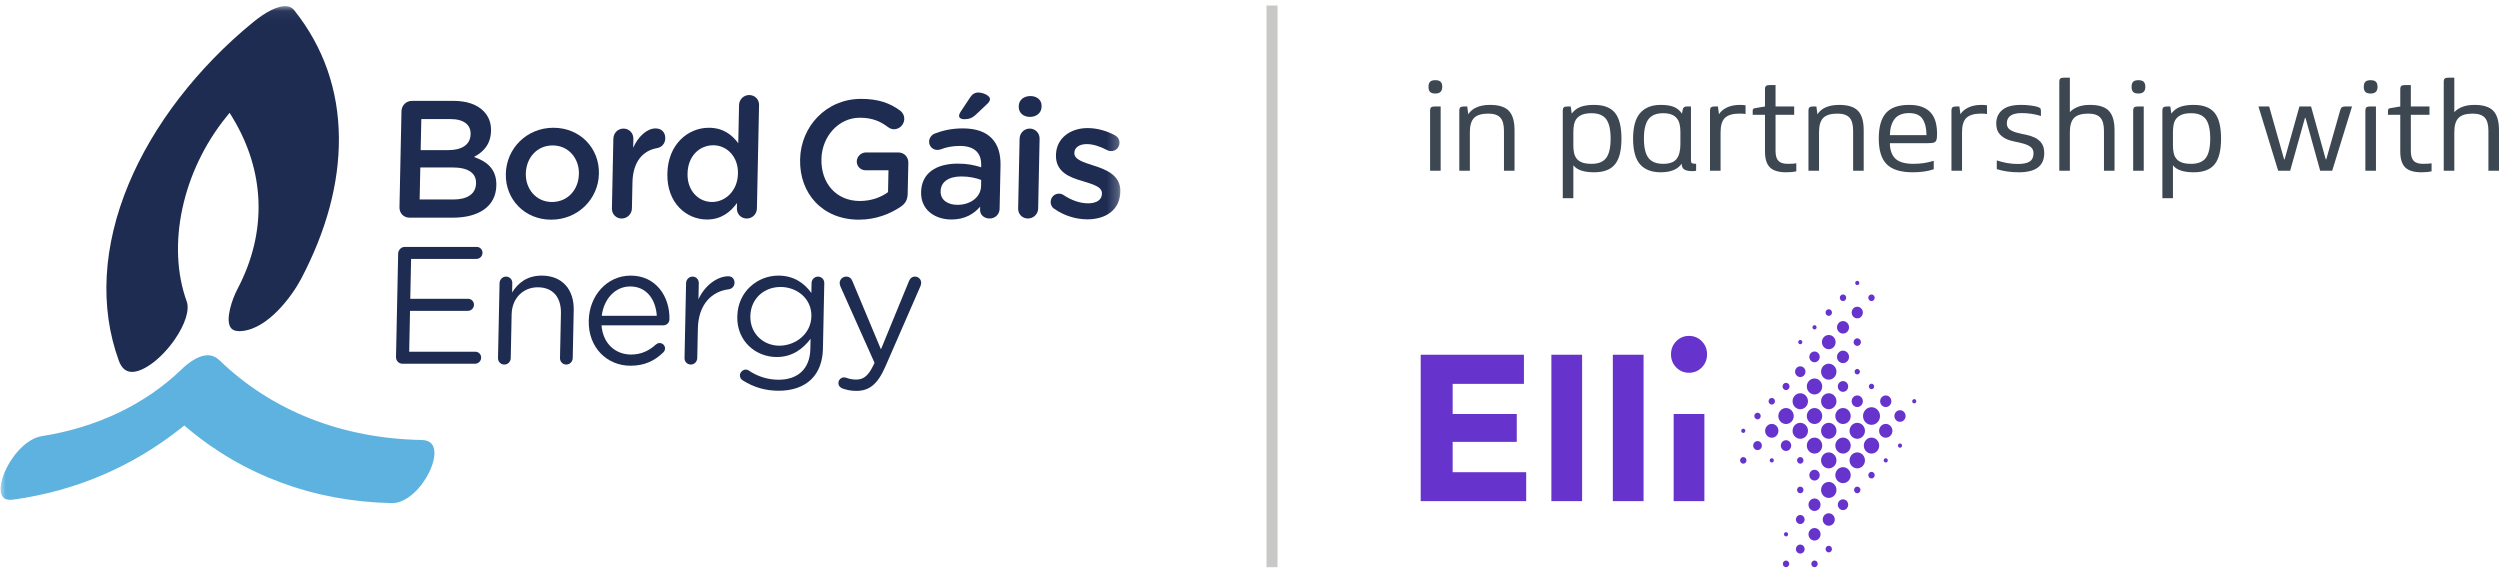 <?xml version="1.0" encoding="UTF-8"?>
<svg width="227px" height="52px" viewBox="0 0 227 52" version="1.1" xmlns="http://www.w3.org/2000/svg" xmlns:xlink="http://www.w3.org/1999/xlink">
    <!-- Generator: Sketch 63.1 (92452) - https://sketch.com -->
    <title>Bord Gais Energy</title>
    <desc>Created with Sketch.</desc>
    <defs>
        <polygon id="path-1" points="0.948 0.103 102.758 0.103 102.758 48.946 0.948 48.946"></polygon>
    </defs>
    <g id="Page-1" stroke="none" stroke-width="1" fill="none" fill-rule="evenodd">
        <g id="Bord-Gais-Energy" transform="translate(-1, 0.5)">
            <g id="Group-2" transform="translate(130, 25)" fill="#6633CC" fill-rule="nonzero">
                <path d="M25.758,12.091 L22.968,12.091 L22.968,20 L25.758,20 L25.758,12.091 Z M0,20 L9.578,20 L9.578,17.376 L2.901,17.376 L2.901,14.62 L8.722,14.62 L8.722,12.091 L2.901,12.091 L2.901,9.354 L9.373,9.354 L9.373,6.711 L0,6.711 L0,20 Z M11.865,20 L14.655,20 L14.655,6.711 L11.865,6.711 L11.865,20 Z M17.446,20 L20.236,20 L20.236,6.711 L17.446,6.711 L17.446,20 Z M26,6.673 C26,6.204 25.842,5.808 25.526,5.485 C25.21,5.161 24.822,5 24.363,5 C23.905,5 23.517,5.161 23.201,5.485 C22.885,5.808 22.727,6.204 22.727,6.673 C22.727,7.142 22.885,7.538 23.201,7.861 C23.517,8.184 23.905,8.346 24.363,8.346 C24.822,8.346 25.21,8.184 25.526,7.861 C25.842,7.538 26,7.142 26,6.673 Z" id="Shape"></path>
                <path d="M37.052,8.974 C37.437,8.974 37.751,8.648 37.751,8.248 C37.751,7.848 37.437,7.523 37.052,7.523 C36.666,7.523 36.352,7.848 36.352,8.248 C36.352,8.648 36.666,8.974 37.052,8.974 Z M35.759,4.415 C35.862,4.415 35.946,4.328 35.946,4.222 C35.946,4.114 35.862,4.026 35.759,4.026 C35.655,4.026 35.571,4.114 35.571,4.222 C35.571,4.328 35.655,4.415 35.759,4.415 Z M37.052,6.21 C37.396,6.21 37.675,5.92 37.675,5.563 C37.675,5.206 37.396,4.916 37.052,4.916 C36.708,4.916 36.429,5.206 36.429,5.563 C36.429,5.92 36.708,6.21 37.052,6.21 Z M35.758,7.394 C36.018,7.394 36.23,7.175 36.23,6.906 C36.23,6.636 36.018,6.417 35.758,6.417 C35.498,6.417 35.287,6.636 35.287,6.906 C35.287,7.175 35.498,7.394 35.758,7.394 Z M38.346,4.789 C38.647,4.789 38.893,4.534 38.893,4.221 C38.893,3.908 38.647,3.653 38.346,3.653 C38.044,3.653 37.799,3.908 37.799,4.221 C37.799,4.534 38.044,4.789 38.346,4.789 Z M37.052,3.181 C37.213,3.181 37.344,3.045 37.344,2.879 C37.344,2.712 37.213,2.577 37.052,2.577 C36.892,2.577 36.761,2.712 36.761,2.879 C36.761,3.045 36.892,3.181 37.052,3.181 Z M38.346,1.838 C38.506,1.838 38.636,1.703 38.636,1.536 C38.636,1.37 38.506,1.235 38.346,1.235 C38.185,1.235 38.054,1.37 38.054,1.536 C38.054,1.703 38.185,1.838 38.346,1.838 Z M38.346,7.473 C38.647,7.473 38.893,7.218 38.893,6.906 C38.893,6.593 38.647,6.338 38.346,6.338 C38.044,6.338 37.799,6.593 37.799,6.906 C37.799,7.219 38.044,7.473 38.346,7.473 Z M34.465,8.736 C34.725,8.736 34.935,8.517 34.935,8.248 C34.935,7.979 34.725,7.76 34.465,7.76 C34.205,7.76 33.993,7.979 33.993,8.248 C33.993,8.517 34.205,8.736 34.465,8.736 L34.465,8.736 Z M31.878,11.234 C32.038,11.234 32.169,11.099 32.169,10.932 C32.169,10.766 32.038,10.631 31.878,10.631 C31.717,10.631 31.586,10.766 31.586,10.932 C31.587,11.099 31.717,11.234 31.878,11.234 Z M33.171,9.92 C33.347,9.92 33.49,9.772 33.49,9.59 C33.49,9.408 33.347,9.26 33.171,9.26 C32.996,9.26 32.853,9.408 32.853,9.59 C32.853,9.772 32.996,9.92 33.171,9.92 Z M35.758,10.316 C36.143,10.316 36.457,9.99 36.457,9.59 C36.457,9.19 36.143,8.865 35.758,8.865 C35.372,8.865 35.058,9.19 35.058,9.59 C35.058,9.99 35.372,10.316 35.758,10.316 Z M30.584,12.577 C30.744,12.577 30.874,12.441 30.874,12.275 C30.874,12.108 30.744,11.973 30.584,11.973 C30.423,11.973 30.292,12.108 30.292,12.275 C30.293,12.441 30.423,12.577 30.584,12.577 Z M34.465,5.757 C34.568,5.757 34.652,5.67 34.652,5.563 C34.652,5.456 34.568,5.369 34.465,5.369 C34.362,5.369 34.278,5.456 34.278,5.563 C34.279,5.67 34.362,5.757 34.465,5.757 Z M34.465,11.658 C34.851,11.658 35.165,11.333 35.165,10.932 C35.165,10.532 34.851,10.207 34.465,10.207 C34.079,10.207 33.766,10.532 33.766,10.932 C33.766,11.333 34.079,11.658 34.465,11.658 Z M38.816,9.59 C38.816,9.321 38.605,9.102 38.346,9.102 C38.086,9.102 37.874,9.321 37.874,9.59 C37.874,9.859 38.086,10.079 38.346,10.079 C38.605,10.079 38.816,9.859 38.816,9.59 Z M37.052,11.658 C37.437,11.658 37.751,11.333 37.751,10.932 C37.751,10.532 37.437,10.207 37.052,10.207 C36.666,10.207 36.352,10.532 36.352,10.932 C36.352,11.333 36.666,11.658 37.052,11.658 Z M40.933,13.075 C41.358,13.075 41.704,12.716 41.704,12.275 C41.704,11.834 41.358,11.475 40.933,11.475 C40.507,11.475 40.161,11.834 40.161,12.275 C40.161,12.716 40.507,13.075 40.933,13.075 Z M35.758,11.549 C35.372,11.549 35.058,11.874 35.058,12.275 C35.058,12.675 35.372,13 35.758,13 C36.143,13 36.457,12.675 36.457,12.275 C36.457,11.874 36.144,11.549 35.758,11.549 Z M29.29,13.811 C29.393,13.811 29.477,13.724 29.477,13.617 C29.477,13.51 29.393,13.423 29.29,13.423 C29.188,13.423 29.104,13.51 29.104,13.617 C29.104,13.724 29.187,13.811 29.29,13.811 Z M42.227,11.46 C42.508,11.46 42.736,11.224 42.736,10.933 C42.736,10.642 42.508,10.405 42.227,10.405 C41.946,10.405 41.717,10.642 41.717,10.933 C41.717,11.224 41.946,11.46 42.227,11.46 Z M37.052,14.343 C37.437,14.343 37.751,14.017 37.751,13.617 C37.751,13.217 37.437,12.892 37.052,12.892 C36.666,12.892 36.352,13.217 36.352,13.617 C36.352,14.017 36.666,14.343 37.052,14.343 Z M40.933,1.838 C41.093,1.838 41.223,1.703 41.223,1.536 C41.223,1.37 41.093,1.235 40.933,1.235 C40.772,1.235 40.641,1.37 40.641,1.536 C40.641,1.703 40.772,1.838 40.933,1.838 Z M38.346,11.549 C37.96,11.549 37.646,11.874 37.646,12.275 C37.646,12.675 37.96,13 38.346,13 C38.732,13 39.045,12.675 39.045,12.275 C39.045,11.874 38.732,11.549 38.346,11.549 Z M40.933,9.339 C40.799,9.339 40.69,9.451 40.69,9.59 C40.69,9.729 40.799,9.842 40.933,9.842 C41.067,9.842 41.175,9.729 41.175,9.59 C41.175,9.451 41.067,9.339 40.933,9.339 Z M39.638,7.997 C39.505,7.997 39.397,8.109 39.397,8.248 C39.397,8.386 39.505,8.499 39.638,8.499 C39.772,8.499 39.881,8.386 39.881,8.248 C39.881,8.109 39.772,7.997 39.638,7.997 Z M39.638,11.46 C39.92,11.46 40.148,11.224 40.148,10.933 C40.148,10.642 39.919,10.405 39.638,10.405 C39.358,10.405 39.131,10.642 39.131,10.933 C39.131,11.224 39.358,11.46 39.638,11.46 Z M38.346,15.686 C38.732,15.686 39.045,15.36 39.045,14.959 C39.045,14.559 38.732,14.234 38.346,14.234 C37.96,14.234 37.646,14.559 37.646,14.959 C37.646,15.36 37.96,15.686 38.346,15.686 Z M39.638,5.218 C39.455,5.218 39.306,5.373 39.306,5.563 C39.306,5.753 39.455,5.908 39.638,5.908 C39.822,5.908 39.972,5.753 39.972,5.563 C39.972,5.373 39.822,5.218 39.638,5.218 Z M39.638,14.343 C40.024,14.343 40.338,14.017 40.338,13.617 C40.338,13.217 40.024,12.892 39.638,12.892 C39.253,12.892 38.939,13.217 38.939,13.617 C38.939,14.017 39.253,14.343 39.638,14.343 Z M39.638,0.388 C39.742,0.388 39.827,0.301 39.827,0.193 C39.827,0.087 39.742,0 39.638,0 C39.536,0 39.452,0.087 39.452,0.193 C39.452,0.301 39.536,0.388 39.638,0.388 Z M39.638,3.407 C39.92,3.407 40.148,3.17 40.148,2.879 C40.148,2.588 39.919,2.351 39.638,2.351 C39.358,2.351 39.131,2.588 39.131,2.879 C39.131,3.17 39.358,3.407 39.638,3.407 Z M37.052,17.028 C37.437,17.028 37.751,16.702 37.751,16.302 C37.751,15.902 37.437,15.576 37.052,15.576 C36.666,15.576 36.352,15.902 36.352,16.302 C36.352,16.702 36.666,17.028 37.052,17.028 Z M38.346,19.84 C38.086,19.84 37.874,20.059 37.874,20.329 C37.874,20.598 38.086,20.818 38.346,20.818 C38.605,20.818 38.816,20.598 38.816,20.329 C38.816,20.059 38.605,19.84 38.346,19.84 L38.346,19.84 Z M37.052,18.261 C36.666,18.261 36.352,18.586 36.352,18.987 C36.352,19.387 36.666,19.712 37.052,19.712 C37.437,19.712 37.751,19.387 37.751,18.987 C37.752,18.586 37.438,18.261 37.052,18.261 Z M38.346,16.918 C37.96,16.918 37.646,17.244 37.646,17.644 C37.646,18.044 37.96,18.37 38.346,18.37 C38.732,18.37 39.045,18.044 39.045,17.644 C39.045,17.244 38.732,16.918 38.346,16.918 Z M39.638,15.576 C39.253,15.576 38.939,15.902 38.939,16.302 C38.939,16.702 39.253,17.028 39.638,17.028 C40.024,17.028 40.338,16.702 40.338,16.302 C40.338,15.902 40.024,15.576 39.638,15.576 Z M39.638,18.685 C39.478,18.685 39.348,18.82 39.348,18.987 C39.348,19.153 39.478,19.288 39.638,19.288 C39.8,19.288 39.93,19.153 39.93,18.987 C39.93,18.82 39.8,18.685 39.638,18.685 Z M37.052,21.104 C36.75,21.104 36.505,21.358 36.505,21.671 C36.505,21.984 36.75,22.239 37.052,22.239 C37.353,22.239 37.599,21.984 37.599,21.671 C37.599,21.358 37.353,21.104 37.052,21.104 Z M35.758,19.762 C35.456,19.762 35.211,20.016 35.211,20.329 C35.211,20.642 35.456,20.896 35.758,20.896 C36.06,20.896 36.306,20.642 36.306,20.329 C36.306,20.016 36.06,19.762 35.758,19.762 Z M37.052,24.054 C36.892,24.054 36.761,24.189 36.761,24.356 C36.761,24.522 36.892,24.658 37.052,24.658 C37.213,24.658 37.344,24.522 37.344,24.356 C37.344,24.189 37.213,24.054 37.052,24.054 Z M40.933,17.342 C40.772,17.342 40.641,17.477 40.641,17.644 C40.641,17.81 40.772,17.946 40.933,17.946 C41.093,17.946 41.223,17.811 41.223,17.644 C41.223,17.477 41.093,17.342 40.933,17.342 Z M35.758,22.446 C35.456,22.446 35.211,22.7 35.211,23.013 C35.211,23.326 35.456,23.581 35.758,23.581 C36.06,23.581 36.306,23.326 36.306,23.013 C36.306,22.7 36.06,22.446 35.758,22.446 Z M43.521,14.766 C43.417,14.766 43.333,14.852 43.333,14.96 C43.333,15.067 43.417,15.153 43.521,15.153 C43.623,15.153 43.707,15.067 43.707,14.96 C43.707,14.852 43.623,14.766 43.521,14.766 Z M44.813,10.738 C44.711,10.738 44.627,10.826 44.627,10.933 C44.627,11.04 44.711,11.127 44.813,11.127 C44.916,11.127 45,11.04 45,10.933 C45,10.825 44.916,10.738 44.813,10.738 Z M43.519,11.747 C43.238,11.747 43.01,11.984 43.01,12.275 C43.01,12.566 43.239,12.802 43.519,12.802 C43.8,12.802 44.029,12.566 44.029,12.275 C44.029,11.984 43.8,11.747 43.519,11.747 Z M42.227,12.99 C41.893,12.99 41.622,13.272 41.622,13.617 C41.622,13.963 41.893,14.244 42.227,14.244 C42.56,14.244 42.831,13.963 42.831,13.617 C42.831,13.272 42.56,12.99 42.227,12.99 Z M40.933,14.234 C40.547,14.234 40.233,14.559 40.233,14.959 C40.233,15.36 40.547,15.686 40.933,15.686 C41.318,15.686 41.632,15.36 41.632,14.959 C41.632,14.559 41.318,14.234 40.933,14.234 Z M42.227,16.108 C42.123,16.108 42.038,16.195 42.038,16.302 C42.038,16.409 42.123,16.496 42.227,16.496 C42.329,16.496 42.413,16.409 42.413,16.302 C42.413,16.195 42.329,16.108 42.227,16.108 Z M34.465,23.946 C34.247,23.946 34.069,24.13 34.069,24.356 C34.069,24.582 34.247,24.765 34.465,24.765 C34.682,24.765 34.859,24.582 34.859,24.356 C34.859,24.13 34.682,23.946 34.465,23.946 Z M33.357,23.013 C33.357,22.906 33.274,22.819 33.171,22.819 C33.068,22.819 32.984,22.906 32.984,23.013 C32.984,23.12 33.068,23.207 33.171,23.207 C33.274,23.207 33.357,23.12 33.357,23.013 Z M33.171,11.549 C32.785,11.549 32.471,11.874 32.471,12.275 C32.471,12.675 32.785,13 33.171,13 C33.557,13 33.871,12.675 33.871,12.275 C33.871,11.874 33.557,11.549 33.171,11.549 Z M33.171,14.471 C32.912,14.471 32.7,14.69 32.7,14.96 C32.7,15.229 32.912,15.448 33.171,15.448 C33.43,15.448 33.642,15.229 33.642,14.96 C33.642,14.69 33.43,14.471 33.171,14.471 Z M33.171,25.396 C33.011,25.396 32.881,25.531 32.881,25.698 C32.881,25.864 33.011,26 33.171,26 C33.331,26 33.461,25.864 33.461,25.698 C33.461,25.531 33.331,25.396 33.171,25.396 Z M30.584,14.55 C30.366,14.55 30.189,14.734 30.189,14.96 C30.189,15.185 30.366,15.368 30.584,15.368 C30.802,15.368 30.978,15.185 30.978,14.96 C30.978,14.734 30.802,14.55 30.584,14.55 Z M31.878,16.108 C31.775,16.108 31.69,16.195 31.69,16.302 C31.69,16.409 31.775,16.496 31.878,16.496 C31.981,16.496 32.065,16.409 32.065,16.302 C32.065,16.195 31.981,16.108 31.878,16.108 Z M31.878,12.99 C31.544,12.99 31.273,13.272 31.273,13.617 C31.273,13.963 31.544,14.244 31.878,14.244 C32.211,14.244 32.481,13.963 32.481,13.617 C32.481,13.272 32.211,12.99 31.878,12.99 Z M34.465,21.261 C34.247,21.261 34.069,21.445 34.069,21.671 C34.069,21.897 34.247,22.081 34.465,22.081 C34.682,22.081 34.859,21.897 34.859,21.671 C34.859,21.445 34.682,21.261 34.465,21.261 Z M35.758,15.686 C36.143,15.686 36.457,15.36 36.457,14.959 C36.457,14.559 36.143,14.234 35.758,14.234 C35.372,14.234 35.058,14.559 35.058,14.959 C35.058,15.36 35.372,15.686 35.758,15.686 Z M35.287,17.644 C35.287,17.913 35.498,18.133 35.758,18.133 C36.018,18.133 36.23,17.913 36.23,17.644 C36.23,17.375 36.018,17.156 35.758,17.156 C35.498,17.156 35.287,17.375 35.287,17.644 Z M29.29,16 C29.13,16 29,16.135 29,16.301 C29,16.468 29.13,16.604 29.29,16.604 C29.451,16.604 29.582,16.468 29.582,16.301 C29.582,16.135 29.451,16 29.29,16 Z M34.465,12.892 C34.079,12.892 33.766,13.217 33.766,13.617 C33.766,14.017 34.079,14.343 34.465,14.343 C34.851,14.343 35.165,14.017 35.165,13.617 C35.165,13.217 34.851,12.892 34.465,12.892 Z M34.465,16.604 C34.625,16.604 34.755,16.468 34.755,16.302 C34.755,16.135 34.625,16 34.465,16 C34.304,16 34.173,16.135 34.173,16.302 C34.173,16.468 34.304,16.604 34.465,16.604 Z M35.758,25.396 C35.598,25.396 35.467,25.531 35.467,25.698 C35.467,25.864 35.598,26 35.758,26 C35.918,26 36.049,25.864 36.049,25.698 C36.049,25.531 35.919,25.396 35.758,25.396 Z M34.465,19.288 C34.625,19.288 34.755,19.153 34.755,18.987 C34.755,18.82 34.625,18.684 34.465,18.684 C34.304,18.684 34.173,18.82 34.173,18.987 C34.173,19.153 34.304,19.288 34.465,19.288 Z" id="Shape"></path>
            </g>
            <path d="M131.332,7.992 C131.748,7.992 131.956,7.792 131.956,7.392 C131.956,7.176 131.906,7.02 131.806,6.924 C131.706,6.828 131.548,6.78 131.332,6.78 C131.108,6.78 130.948,6.828 130.852,6.924 C130.756,7.02 130.708,7.176 130.708,7.392 C130.708,7.6 130.756,7.752 130.852,7.848 C130.948,7.944 131.108,7.992 131.332,7.992 Z M131.812,15 L131.812,9.168 L131.26,9.168 C131.1,9.168 130.992,9.198 130.936,9.258 C130.88,9.318 130.852,9.404 130.852,9.516 L130.852,9.516 L130.852,15 L131.812,15 Z M134.464,15 L134.464,11.496 C134.464,10.896 134.592,10.466 134.848,10.206 C135.104,9.946 135.532,9.816 136.132,9.816 C136.636,9.816 137,9.936 137.224,10.176 C137.448,10.416 137.56,10.812 137.56,11.364 L137.56,11.364 L137.56,15 L138.52,15 L138.52,11.328 C138.52,10.512 138.348,9.924 138.004,9.564 C137.66,9.204 137.092,9.024 136.3,9.024 C135.828,9.024 135.424,9.096 135.088,9.24 C134.752,9.384 134.496,9.596 134.32,9.876 L134.32,9.876 L134.224,9.168 L133.912,9.168 C133.752,9.168 133.644,9.198 133.588,9.258 C133.532,9.318 133.504,9.404 133.504,9.516 L133.504,9.516 L133.504,15 L134.464,15 Z M143.86,17.496 L143.86,14.508 C144.188,14.932 144.816,15.144 145.744,15.144 C146.616,15.144 147.248,14.904 147.64,14.424 C148.032,13.944 148.228,13.164 148.228,12.084 C148.228,11.004 148.032,10.224 147.64,9.744 C147.248,9.264 146.616,9.024 145.744,9.024 C145.24,9.024 144.826,9.086 144.502,9.21 C144.178,9.334 143.916,9.536 143.716,9.816 L143.716,9.816 L143.62,9.168 L143.308,9.168 C143.148,9.168 143.04,9.198 142.984,9.258 C142.928,9.318 142.9,9.404 142.9,9.516 L142.9,9.516 L142.9,17.496 L143.86,17.496 Z M145.516,14.376 C145.156,14.376 144.868,14.334 144.652,14.25 C144.436,14.166 144.27,14.048 144.154,13.896 C144.038,13.744 143.96,13.566 143.92,13.362 C143.88,13.158 143.86,12.94 143.86,12.708 L143.86,12.708 L143.86,11.496 C143.86,11.256 143.88,11.03 143.92,10.818 C143.96,10.606 144.04,10.424 144.16,10.272 C144.28,10.12 144.448,10 144.664,9.912 C144.88,9.824 145.164,9.78 145.516,9.78 C146.132,9.78 146.574,9.96 146.842,10.32 C147.11,10.68 147.244,11.268 147.244,12.084 C147.244,12.9 147.11,13.486 146.842,13.842 C146.574,14.198 146.132,14.376 145.516,14.376 Z M151.792,15.144 C152.248,15.144 152.636,15.078 152.956,14.946 C153.276,14.814 153.52,14.62 153.688,14.364 C153.704,14.644 153.798,14.826 153.97,14.91 C154.142,14.994 154.356,15.036 154.612,15.036 L154.612,15.036 L154.768,15.036 C154.816,15.036 154.86,15.032 154.9,15.024 C154.94,15.016 154.976,15.008 155.008,15 L155.008,15 L155.008,14.376 L154.84,14.364 C154.696,14.348 154.61,14.32 154.582,14.28 C154.554,14.24 154.54,14.14 154.54,13.98 L154.54,13.98 L154.54,9.168 L154.144,9.168 C153.936,9.168 153.816,9.272 153.784,9.48 L153.784,9.48 L153.724,9.816 C153.532,9.536 153.288,9.334 152.992,9.21 C152.696,9.086 152.296,9.024 151.792,9.024 C150.984,9.024 150.364,9.268 149.932,9.756 C149.5,10.244 149.284,11.02 149.284,12.084 C149.284,13.164 149.496,13.944 149.92,14.424 C150.344,14.904 150.968,15.144 151.792,15.144 Z M152.02,14.376 C151.404,14.376 150.958,14.198 150.682,13.842 C150.406,13.486 150.268,12.9 150.268,12.084 C150.268,11.268 150.406,10.68 150.682,10.32 C150.958,9.96 151.404,9.78 152.02,9.78 C152.324,9.78 152.576,9.82 152.776,9.9 C152.976,9.98 153.136,10.094 153.256,10.242 C153.376,10.39 153.46,10.568 153.508,10.776 C153.556,10.984 153.58,11.212 153.58,11.46 L153.58,11.46 L153.58,12.612 C153.58,13.188 153.466,13.626 153.238,13.926 C153.01,14.226 152.604,14.376 152.02,14.376 Z M157.228,15 L157.228,11.496 C157.228,10.88 157.364,10.446 157.636,10.194 C157.908,9.942 158.344,9.816 158.944,9.816 C159.032,9.816 159.126,9.818 159.226,9.822 C159.326,9.826 159.416,9.836 159.496,9.852 L159.496,9.852 L159.496,9.06 C159.36,9.036 159.188,9.024 158.98,9.024 C158.532,9.024 158.142,9.102 157.81,9.258 C157.478,9.414 157.236,9.62 157.084,9.876 L157.084,9.876 L156.988,9.168 L156.676,9.168 C156.516,9.168 156.408,9.198 156.352,9.258 C156.296,9.318 156.268,9.404 156.268,9.516 L156.268,9.516 L156.268,15 L157.228,15 Z M163.18,15.144 C163.38,15.144 163.558,15.136 163.714,15.12 C163.87,15.104 164,15.084 164.104,15.06 L164.104,15.06 L164.104,14.328 C164.016,14.344 163.91,14.356 163.786,14.364 C163.662,14.372 163.508,14.376 163.324,14.376 C162.932,14.376 162.65,14.286 162.478,14.106 C162.306,13.926 162.22,13.628 162.22,13.212 L162.22,13.212 L162.22,9.924 L163.912,9.924 L163.912,9.168 L162.22,9.168 L162.22,7.224 L161.668,7.224 C161.508,7.224 161.4,7.254 161.344,7.314 C161.288,7.374 161.26,7.46 161.26,7.572 L161.26,7.572 L161.26,9.168 L160.408,9.312 C160.296,9.328 160.224,9.354 160.192,9.39 C160.16,9.426 160.144,9.488 160.144,9.576 L160.144,9.576 L160.144,9.924 L161.26,9.924 L161.26,13.248 C161.26,13.92 161.41,14.404 161.71,14.7 C162.01,14.996 162.5,15.144 163.18,15.144 Z M166.168,15 L166.168,11.496 C166.168,10.896 166.296,10.466 166.552,10.206 C166.808,9.946 167.236,9.816 167.836,9.816 C168.34,9.816 168.704,9.936 168.928,10.176 C169.152,10.416 169.264,10.812 169.264,11.364 L169.264,11.364 L169.264,15 L170.224,15 L170.224,11.328 C170.224,10.512 170.052,9.924 169.708,9.564 C169.364,9.204 168.796,9.024 168.004,9.024 C167.532,9.024 167.128,9.096 166.792,9.24 C166.456,9.384 166.2,9.596 166.024,9.876 L166.024,9.876 L165.928,9.168 L165.616,9.168 C165.456,9.168 165.348,9.198 165.292,9.258 C165.236,9.318 165.208,9.404 165.208,9.516 L165.208,9.516 L165.208,15 L166.168,15 Z M174.676,15.144 C175.004,15.144 175.328,15.124 175.648,15.084 C175.968,15.044 176.28,14.972 176.584,14.868 L176.584,14.868 L176.584,14.1 C176.28,14.196 175.976,14.266 175.672,14.31 C175.368,14.354 175.06,14.376 174.748,14.376 C173.98,14.376 173.432,14.22 173.104,13.908 C172.776,13.596 172.608,13.128 172.6,12.504 L172.6,12.504 L175.958,12.503 C176.139,12.501 176.286,12.496 176.398,12.486 C176.538,12.474 176.644,12.438 176.716,12.378 C176.788,12.318 176.834,12.23 176.854,12.114 C176.874,11.998 176.884,11.836 176.884,11.628 C176.884,11.236 176.84,10.88 176.752,10.56 C176.664,10.24 176.52,9.966 176.32,9.738 C176.12,9.51 175.858,9.334 175.534,9.21 C175.21,9.086 174.816,9.024 174.352,9.024 C173.384,9.024 172.682,9.27 172.246,9.762 C171.81,10.254 171.592,11.028 171.592,12.084 C171.592,13.164 171.836,13.944 172.324,14.424 C172.812,14.904 173.596,15.144 174.676,15.144 Z M175.924,11.772 L172.6,11.772 C172.616,11.14 172.762,10.648 173.038,10.296 C173.314,9.944 173.752,9.768 174.352,9.768 C174.936,9.768 175.344,9.95 175.576,10.314 C175.808,10.678 175.924,11.164 175.924,11.772 L175.924,11.772 Z M179.152,15 L179.152,11.496 C179.152,10.88 179.288,10.446 179.56,10.194 C179.832,9.942 180.268,9.816 180.868,9.816 C180.956,9.816 181.05,9.818 181.15,9.822 C181.25,9.826 181.34,9.836 181.42,9.852 L181.42,9.852 L181.42,9.06 C181.284,9.036 181.112,9.024 180.904,9.024 C180.456,9.024 180.066,9.102 179.734,9.258 C179.402,9.414 179.16,9.62 179.008,9.876 L179.008,9.876 L178.912,9.168 L178.6,9.168 C178.44,9.168 178.332,9.198 178.276,9.258 C178.22,9.318 178.192,9.404 178.192,9.516 L178.192,9.516 L178.192,15 L179.152,15 Z M184.312,15.144 C185.848,15.144 186.616,14.564 186.616,13.404 C186.616,13.012 186.532,12.706 186.364,12.486 C186.196,12.266 185.986,12.098 185.734,11.982 C185.482,11.866 185.21,11.78 184.918,11.724 C184.626,11.668 184.354,11.606 184.102,11.538 C183.85,11.47 183.64,11.374 183.472,11.25 C183.304,11.126 183.22,10.94 183.22,10.692 C183.22,10.404 183.328,10.178 183.544,10.014 C183.76,9.85 184.104,9.768 184.576,9.768 C185.184,9.768 185.764,9.856 186.316,10.032 L186.316,10.032 L186.316,9.576 C186.316,9.448 186.29,9.36 186.238,9.312 C186.186,9.264 186.068,9.216 185.884,9.168 C185.756,9.136 185.572,9.104 185.332,9.072 C185.092,9.04 184.816,9.024 184.504,9.024 C183.736,9.024 183.17,9.178 182.806,9.486 C182.442,9.794 182.26,10.2 182.26,10.704 C182.26,11.088 182.344,11.388 182.512,11.604 C182.68,11.82 182.888,11.986 183.136,12.102 C183.384,12.218 183.656,12.304 183.952,12.36 C184.248,12.416 184.52,12.48 184.768,12.552 C185.016,12.624 185.224,12.724 185.392,12.852 C185.56,12.98 185.644,13.172 185.644,13.428 C185.644,13.764 185.53,14.008 185.302,14.16 C185.074,14.312 184.72,14.388 184.24,14.388 C183.576,14.388 182.932,14.28 182.308,14.064 L182.308,14.064 L182.308,14.856 C182.908,15.048 183.576,15.144 184.312,15.144 Z M188.944,15 L188.944,11.496 C188.944,10.896 189.072,10.466 189.328,10.206 C189.584,9.946 190.012,9.816 190.612,9.816 C191.116,9.816 191.48,9.936 191.704,10.176 C191.928,10.416 192.04,10.812 192.04,11.364 L192.04,11.364 L192.04,15 L193,15 L193,11.328 C193,10.512 192.828,9.924 192.484,9.564 C192.14,9.204 191.572,9.024 190.78,9.024 C190.324,9.024 189.944,9.088 189.64,9.216 C189.336,9.344 189.104,9.5 188.944,9.684 L188.944,9.684 L188.944,6.552 L188.392,6.552 C188.232,6.552 188.124,6.582 188.068,6.642 C188.012,6.702 187.984,6.788 187.984,6.9 L187.984,6.9 L187.984,15 L188.944,15 Z M195.172,7.992 C195.588,7.992 195.796,7.792 195.796,7.392 C195.796,7.176 195.746,7.02 195.646,6.924 C195.546,6.828 195.388,6.78 195.172,6.78 C194.948,6.78 194.788,6.828 194.692,6.924 C194.596,7.02 194.548,7.176 194.548,7.392 C194.548,7.6 194.596,7.752 194.692,7.848 C194.788,7.944 194.948,7.992 195.172,7.992 Z M195.652,15 L195.652,9.168 L195.1,9.168 C194.94,9.168 194.832,9.198 194.776,9.258 C194.72,9.318 194.692,9.404 194.692,9.516 L194.692,9.516 L194.692,15 L195.652,15 Z M198.304,17.496 L198.304,14.508 C198.632,14.932 199.26,15.144 200.188,15.144 C201.06,15.144 201.692,14.904 202.084,14.424 C202.476,13.944 202.672,13.164 202.672,12.084 C202.672,11.004 202.476,10.224 202.084,9.744 C201.692,9.264 201.06,9.024 200.188,9.024 C199.684,9.024 199.27,9.086 198.946,9.21 C198.622,9.334 198.36,9.536 198.16,9.816 L198.16,9.816 L198.064,9.168 L197.752,9.168 C197.592,9.168 197.484,9.198 197.428,9.258 C197.372,9.318 197.344,9.404 197.344,9.516 L197.344,9.516 L197.344,17.496 L198.304,17.496 Z M199.96,14.376 C199.6,14.376 199.312,14.334 199.096,14.25 C198.88,14.166 198.714,14.048 198.598,13.896 C198.482,13.744 198.404,13.566 198.364,13.362 C198.324,13.158 198.304,12.94 198.304,12.708 L198.304,12.708 L198.304,11.496 C198.304,11.256 198.324,11.03 198.364,10.818 C198.404,10.606 198.484,10.424 198.604,10.272 C198.724,10.12 198.892,10 199.108,9.912 C199.324,9.824 199.608,9.78 199.96,9.78 C200.576,9.78 201.018,9.96 201.286,10.32 C201.554,10.68 201.688,11.268 201.688,12.084 C201.688,12.9 201.554,13.486 201.286,13.842 C201.018,14.198 200.576,14.376 199.96,14.376 Z M208.948,15 L210.292,10.2 L210.34,10.2 L211.672,15 L212.764,15 L214.564,9.168 L213.988,9.168 C213.836,9.168 213.726,9.188 213.658,9.228 C213.59,9.268 213.536,9.356 213.496,9.492 L213.496,9.492 L212.224,13.968 L212.176,13.968 L210.844,9.168 L209.788,9.168 L208.444,13.968 L208.396,13.968 L207.04,9.168 L206.068,9.168 L207.856,15 L208.948,15 Z M216.256,7.992 C216.672,7.992 216.88,7.792 216.88,7.392 C216.88,7.176 216.83,7.02 216.73,6.924 C216.63,6.828 216.472,6.78 216.256,6.78 C216.032,6.78 215.872,6.828 215.776,6.924 C215.68,7.02 215.632,7.176 215.632,7.392 C215.632,7.6 215.68,7.752 215.776,7.848 C215.872,7.944 216.032,7.992 216.256,7.992 Z M216.736,15 L216.736,9.168 L216.184,9.168 C216.024,9.168 215.916,9.198 215.86,9.258 C215.804,9.318 215.776,9.404 215.776,9.516 L215.776,9.516 L215.776,15 L216.736,15 Z M220.864,15.144 C221.064,15.144 221.242,15.136 221.398,15.12 C221.554,15.104 221.684,15.084 221.788,15.06 L221.788,15.06 L221.788,14.328 C221.7,14.344 221.594,14.356 221.47,14.364 C221.346,14.372 221.192,14.376 221.008,14.376 C220.616,14.376 220.334,14.286 220.162,14.106 C219.99,13.926 219.904,13.628 219.904,13.212 L219.904,13.212 L219.904,9.924 L221.596,9.924 L221.596,9.168 L219.904,9.168 L219.904,7.224 L219.352,7.224 C219.192,7.224 219.084,7.254 219.028,7.314 C218.972,7.374 218.944,7.46 218.944,7.572 L218.944,7.572 L218.944,9.168 L218.092,9.312 C217.98,9.328 217.908,9.354 217.876,9.39 C217.844,9.426 217.828,9.488 217.828,9.576 L217.828,9.576 L217.828,9.924 L218.944,9.924 L218.944,13.248 C218.944,13.92 219.094,14.404 219.394,14.7 C219.694,14.996 220.184,15.144 220.864,15.144 Z M223.852,15 L223.852,11.496 C223.852,10.896 223.98,10.466 224.236,10.206 C224.492,9.946 224.92,9.816 225.52,9.816 C226.024,9.816 226.388,9.936 226.612,10.176 C226.836,10.416 226.948,10.812 226.948,11.364 L226.948,11.364 L226.948,15 L227.908,15 L227.908,11.328 C227.908,10.512 227.736,9.924 227.392,9.564 C227.048,9.204 226.48,9.024 225.688,9.024 C225.232,9.024 224.852,9.088 224.548,9.216 C224.244,9.344 224.012,9.5 223.852,9.684 L223.852,9.684 L223.852,6.552 L223.3,6.552 C223.14,6.552 223.032,6.582 222.976,6.642 C222.92,6.702 222.892,6.788 222.892,6.9 L222.892,6.9 L222.892,15 L223.852,15 Z" id="inpartnershipwith" fill="#3C4752" fill-rule="nonzero"></path>
            <g id="Components-/-Divider-/-Horizontal-/-Grey" transform="translate(116.5, 25.5) scale(1, -1) rotate(90) translate(-116.5, -25.5) translate(91, 12.5)" fill="#C8C9C7">
                <rect id="Rectangle" x="0" y="12.5" width="51" height="1"></rect>
            </g>
            <g id="bordGaisEnergy.logo">
                <g id="g7248" transform="translate(51.5, 24.5) scale(-1, 1) rotate(-180) translate(-51.5, -24.5) ">
                    <g id="g7250-Clipped">
                        <mask id="mask-2" fill="white">
                            <use xlink:href="#path-1"></use>
                        </mask>
                        <g id="path7252"></g>
                        <g id="g7250" mask="url(#mask-2)">
                            <g transform="translate(1, 3.422)">
                                <g id="g7256" transform="translate(35.633, 25.605)">
                                    <path d="M5.086,6.843 C6.272,6.843 7.077,7.314 7.097,8.282 L7.099,8.313 C7.116,9.146 6.467,9.661 5.28,9.661 L2.623,9.661 L2.564,6.843 L5.086,6.843 Z M5.534,2.359 C6.794,2.359 7.57,2.861 7.591,3.815 L7.592,3.844 C7.609,4.737 6.914,5.268 5.459,5.268 L2.531,5.268 L2.47,2.359 L5.534,2.359 Z M0.821,10.375 C0.831,10.903 1.248,11.314 1.772,11.314 L5.554,11.314 C6.755,11.314 7.696,10.98 8.282,10.375 C8.738,9.904 8.966,9.329 8.952,8.618 L8.952,8.585 C8.925,7.314 8.189,6.631 7.401,6.222 C8.623,5.8 9.464,5.085 9.435,3.648 L9.434,3.617 C9.393,1.723 7.826,0.708 5.483,0.708 L1.551,0.708 C1.026,0.708 0.629,1.115 0.639,1.648 L0.821,10.375 Z" id="path7258" fill="#1E2C52" fill-rule="nonzero"></path>
                                </g>
                                <g id="g7260" transform="translate(45.782, 26.135)">
                                    <path d="M6.782,4.133 L6.784,4.163 C6.812,5.571 5.831,6.738 4.403,6.738 C2.947,6.738 1.994,5.587 1.963,4.192 L1.963,4.163 C1.935,2.767 2.916,1.602 4.329,1.602 C5.799,1.602 6.753,2.754 6.782,4.133 M0.148,4.133 L0.148,4.163 C0.193,6.451 2.035,8.343 4.468,8.343 C6.899,8.343 8.647,6.48 8.599,4.192 L8.599,4.163 C8.554,1.89 6.711,-0.004 4.264,-0.004 C1.846,-0.004 0.1,1.859 0.148,4.133" id="path7262" fill="#1E2C52" fill-rule="nonzero"></path>
                                </g>
                                <g id="g7264" transform="translate(55.269, 26.208)">
                                    <path d="M0.424,7.271 C0.434,7.786 0.832,8.195 1.345,8.195 C1.853,8.195 2.252,7.786 2.24,7.271 L2.223,6.452 C2.665,7.452 3.46,8.21 4.256,8.21 C4.827,8.21 5.149,7.832 5.137,7.302 C5.127,6.816 4.807,6.498 4.398,6.423 C3.104,6.195 2.197,5.196 2.158,3.302 L2.109,0.938 C2.099,0.44 1.685,0.027 1.175,0.027 C0.678,0.027 0.281,0.423 0.293,0.938 L0.424,7.271 Z" id="path7266" fill="#1E2C52" fill-rule="nonzero"></path>
                                </g>
                                <g id="g7268" transform="translate(60.31, 25.196)">
                                    <path d="M2.119,5.133 L2.118,5.102 C2.087,3.557 3.116,2.542 4.347,2.542 C5.563,2.542 6.665,3.572 6.695,5.102 L6.697,5.133 C6.731,6.679 5.67,7.692 4.454,7.692 C3.208,7.692 2.152,6.722 2.119,5.133 M8.418,1.95 C8.406,1.434 7.994,1.04 7.499,1.04 C6.987,1.04 6.59,1.434 6.6,1.95 L6.612,2.45 C6.01,1.618 5.169,0.951 3.879,0.951 C2.018,0.951 0.231,2.45 0.287,5.102 L0.287,5.133 C0.342,7.783 2.16,9.281 4.05,9.281 C5.356,9.281 6.17,8.631 6.724,7.875 L6.795,11.345 C6.807,11.86 7.221,12.253 7.716,12.253 C8.226,12.253 8.625,11.86 8.613,11.345 L8.418,1.95 Z" id="path7270" fill="#1E2C52" fill-rule="nonzero"></path>
                                </g>
                                <g id="g7272" transform="translate(72.648, 26.026)">
                                    <path d="M1.17954691e-14,5.56 L0.002,5.591 C0.061,8.559 2.367,11.074 5.534,11.074 C7.109,11.074 8.154,10.695 9.101,9.998 C9.278,9.863 9.466,9.605 9.459,9.24 C9.449,8.741 9.035,8.316 8.525,8.316 C8.284,8.316 8.106,8.423 7.959,8.529 C7.294,9.028 6.565,9.362 5.422,9.362 C3.488,9.362 1.98,7.651 1.938,5.62 L1.938,5.591 C1.892,3.408 3.284,1.802 5.432,1.802 C6.424,1.802 7.33,2.12 7.986,2.606 L8.026,4.59 L5.956,4.59 C5.505,4.59 5.137,4.939 5.146,5.394 C5.154,5.849 5.539,6.21 5.987,6.21 L8.918,6.21 C9.442,6.21 9.839,5.803 9.829,5.271 L9.769,2.44 C9.757,1.908 9.539,1.531 9.1,1.257 C8.186,0.65 6.912,0.106 5.336,0.106 C2.048,0.106 -0.064,2.469 1.17954691e-14,5.56" id="path7274" fill="#1E2C52" fill-rule="nonzero"></path>
                                </g>
                                <g id="g7276" transform="translate(83.268, 25.305)">
                                    <path d="M3.815,10.265 C3.818,10.371 3.881,10.508 3.94,10.6 L4.824,11.933 C4.995,12.205 5.239,12.371 5.556,12.371 C6.036,12.371 6.631,12.068 6.624,11.781 C6.621,11.613 6.512,11.463 6.358,11.326 L5.334,10.358 C4.966,10.022 4.678,9.947 4.257,9.947 C4.003,9.947 3.811,10.068 3.815,10.265 M5.814,3.885 L5.824,4.433 C5.364,4.612 4.751,4.751 4.03,4.751 C2.86,4.751 2.158,4.251 2.141,3.417 L2.14,3.387 C2.124,2.614 2.791,2.174 3.662,2.174 C4.861,2.174 5.793,2.873 5.814,3.885 M0.368,3.312 L0.368,3.341 C0.405,5.069 1.758,5.916 3.693,5.916 C4.579,5.916 5.207,5.781 5.819,5.584 L5.824,5.781 C5.848,6.917 5.169,7.523 3.893,7.523 C3.201,7.523 2.63,7.403 2.13,7.204 C2.024,7.174 1.935,7.16 1.843,7.16 C1.424,7.16 1.087,7.492 1.094,7.918 C1.1,8.251 1.333,8.539 1.604,8.643 C2.362,8.931 3.13,9.114 4.166,9.114 C5.351,9.114 6.233,8.796 6.775,8.221 C7.348,7.644 7.601,6.796 7.579,5.748 L7.497,1.81 C7.487,1.311 7.089,0.932 6.594,0.932 C6.068,0.932 5.715,1.295 5.722,1.706 L5.731,2.009 C5.176,1.357 4.339,0.842 3.123,0.842 C1.638,0.842 0.334,1.706 0.368,3.312" id="path7278" fill="#1E2C52" fill-rule="nonzero"></path>
                                </g>
                                <g id="g7280" transform="translate(92.081, 26.199)">
                                    <path d="M0.424,10.265 C0.436,10.809 0.894,11.158 1.478,11.158 C2.063,11.158 2.506,10.809 2.496,10.265 L2.494,10.173 C2.484,9.627 2.024,9.264 1.439,9.264 C0.855,9.264 0.412,9.627 0.422,10.173 L0.424,10.265 Z M0.498,7.28 C0.509,7.795 0.905,8.204 1.417,8.204 C1.928,8.204 2.324,7.795 2.314,7.28 L2.184,0.948 C2.174,0.431 1.758,0.038 1.248,0.038 C0.753,0.038 0.356,0.431 0.366,0.948 L0.498,7.28 Z" id="path7282" fill="#1E2C52" fill-rule="nonzero"></path>
                                </g>
                                <g id="g7284" transform="translate(95.31, 25.404)">
                                    <path d="M0.424,1.711 C0.231,1.817 0.085,2.046 0.092,2.349 C0.1,2.756 0.422,3.092 0.843,3.092 C0.994,3.092 1.129,3.045 1.231,2.984 C1.985,2.469 2.777,2.212 3.498,2.212 C4.278,2.212 4.735,2.544 4.746,3.076 L4.746,3.107 C4.761,3.726 3.923,3.938 2.998,4.228 C1.835,4.561 0.537,5.045 0.571,6.577 L0.571,6.606 C0.602,8.12 1.867,9.045 3.444,9.045 C4.284,9.045 5.166,8.802 5.922,8.393 C6.175,8.257 6.35,8.014 6.343,7.697 C6.334,7.275 5.999,6.955 5.576,6.955 C5.427,6.955 5.337,6.984 5.219,7.045 C4.581,7.379 3.925,7.591 3.369,7.591 C2.664,7.591 2.252,7.256 2.241,6.804 L2.241,6.772 C2.23,6.181 3.079,5.938 4.005,5.636 C5.153,5.273 6.448,4.742 6.417,3.302 L6.417,3.273 C6.382,1.591 5.073,0.758 3.423,0.758 C2.414,0.758 1.328,1.076 0.424,1.711" id="path7286" fill="#1E2C52" fill-rule="nonzero"></path>
                                </g>
                                <g id="g7288" transform="translate(35.958, 12.991)">
                                    <path d="M-6.24611555e-13,0.668 L0.195,10.061 C0.203,10.395 0.478,10.668 0.793,10.668 L7.324,10.668 C7.625,10.668 7.86,10.425 7.853,10.122 C7.847,9.82 7.603,9.577 7.301,9.577 L1.37,9.577 L1.295,5.957 L6.551,5.957 C6.85,5.957 7.085,5.698 7.08,5.411 C7.072,5.106 6.828,4.863 6.528,4.863 L1.272,4.863 L1.197,1.152 L7.201,1.152 C7.501,1.152 7.736,0.911 7.73,0.608 C7.725,0.304 7.48,0.061 7.179,0.061 L0.573,0.061 C0.258,0.061 -0.007,0.333 -6.24611555e-13,0.668" id="path7290" fill="#1E2C52" fill-rule="nonzero"></path>
                                </g>
                                <g id="g7292" transform="translate(44.936, 12.86)">
                                    <path d="M0.424,7.512 C0.431,7.828 0.692,8.104 1.007,8.104 C1.336,8.104 1.587,7.844 1.58,7.512 L1.563,6.661 C2.091,7.512 2.915,8.193 4.252,8.193 C6.127,8.193 7.197,6.92 7.158,5.057 L7.068,0.708 C7.062,0.376 6.801,0.117 6.485,0.117 C6.156,0.117 5.905,0.376 5.912,0.708 L5.997,4.769 C6.027,6.222 5.264,7.132 3.898,7.132 C2.564,7.132 1.551,6.146 1.521,4.677 L1.439,0.708 C1.433,0.376 1.185,0.117 0.856,0.117 C0.526,0.117 0.276,0.376 0.283,0.708 L0.424,7.512 Z" id="path7294" fill="#1E2C52" fill-rule="nonzero"></path>
                                </g>
                                <g id="g7296" transform="translate(52.855, 12.268)">
                                    <path d="M6.782,5.133 C6.692,6.556 5.907,7.8 4.359,7.8 C3.008,7.8 1.965,6.662 1.784,5.133 L6.782,5.133 Z M4.391,0.602 C2.26,0.602 0.551,2.253 0.604,4.677 L0.604,4.708 C0.649,6.967 2.263,8.785 4.41,8.785 C6.706,8.785 7.976,6.891 7.931,4.814 C7.925,4.496 7.665,4.27 7.379,4.27 L1.763,4.27 C1.894,2.573 3.06,1.618 4.442,1.618 C5.402,1.618 6.117,1.997 6.697,2.527 C6.789,2.601 6.895,2.664 7.031,2.664 C7.316,2.664 7.538,2.436 7.531,2.163 C7.528,2.027 7.465,1.89 7.341,1.784 C6.594,1.073 5.712,0.602 4.391,0.602" id="path7298" fill="#1E2C52" fill-rule="nonzero"></path>
                                </g>
                                <g id="g7300" transform="translate(61.872, 12.86)">
                                    <path d="M0.424,7.512 C0.429,7.828 0.692,8.104 1.005,8.104 C1.336,8.104 1.585,7.844 1.578,7.512 L1.548,6.042 C2.146,7.344 3.288,8.133 4.264,8.133 C4.608,8.133 4.829,7.874 4.822,7.543 C4.817,7.223 4.6,6.995 4.3,6.951 C2.796,6.769 1.539,5.633 1.494,3.377 L1.439,0.708 C1.431,0.389 1.185,0.117 0.855,0.117 C0.526,0.117 0.275,0.376 0.283,0.708 L0.424,7.512 Z" id="path7302" fill="#1E2C52" fill-rule="nonzero"></path>
                                </g>
                                <g id="g7304" transform="translate(66.89, 10.497)">
                                    <path d="M6.782,6.843 L6.784,6.874 C6.816,8.479 5.458,9.524 3.984,9.524 C2.514,9.524 1.277,8.494 1.243,6.89 L1.243,6.859 C1.211,5.283 2.433,4.193 3.874,4.193 C5.346,4.193 6.75,5.268 6.782,6.843 M0.582,1.025 C0.404,1.115 0.287,1.299 0.292,1.511 C0.297,1.767 0.558,2.024 0.827,2.024 C0.933,2.024 1.005,1.997 1.08,1.95 C1.88,1.405 2.804,1.102 3.81,1.102 C5.52,1.102 6.651,2.056 6.69,3.889 L6.709,4.814 C6.014,3.906 5.054,3.163 3.628,3.163 C1.767,3.163 0.008,4.571 0.056,6.828 L0.058,6.859 C0.103,9.146 1.935,10.556 3.781,10.556 C5.237,10.556 6.168,9.827 6.782,8.98 L6.799,9.875 C6.806,10.193 7.051,10.465 7.382,10.465 C7.714,10.465 7.96,10.193 7.955,9.875 L7.833,3.92 C7.806,2.708 7.428,1.783 6.785,1.148 C6.078,0.45 5.037,0.101 3.805,0.101 C2.62,0.101 1.545,0.417 0.582,1.025" id="path7306" fill="#1E2C52" fill-rule="nonzero"></path>
                                </g>
                                <g id="g7308" transform="translate(76.055, 10.383)">
                                    <path d="M0.424,0.428 C0.246,0.505 0.07,0.655 0.073,0.927 C0.08,1.215 0.326,1.429 0.582,1.429 C0.683,1.429 0.775,1.398 0.865,1.367 C1.087,1.292 1.311,1.23 1.702,1.23 C2.423,1.23 2.85,1.672 3.293,2.624 L3.355,2.746 L0.256,9.685 C0.214,9.791 0.185,9.897 0.187,10.003 C0.195,10.32 0.456,10.58 0.785,10.58 C1.1,10.58 1.261,10.383 1.36,10.127 L3.935,3.973 L6.467,10.139 C6.56,10.383 6.729,10.58 7.029,10.58 C7.345,10.58 7.594,10.32 7.589,10.003 C7.587,9.913 7.555,9.807 7.523,9.714 L4.337,2.414 C3.628,0.79 2.869,0.202 1.695,0.202 C1.183,0.202 0.81,0.293 0.424,0.428" id="path7310" fill="#1E2C52" fill-rule="nonzero"></path>
                                </g>
                                <g id="g7312" transform="translate(9.644, 12.31)">
                                    <path d="M2.351,0 C1.786,0 1.391,0.335 1.142,1.027 C-0.62,5.875 -0.311,11.417 2.035,17.054 C4.253,22.387 8.273,27.613 13.359,31.769 C14.48,32.688 15.533,33.213 16.247,33.213 C16.603,33.213 16.877,33.085 17.084,32.824 C19.736,29.487 21.096,25.594 21.128,21.254 C21.157,17.133 20,12.818 17.686,8.428 C16.874,6.89 14.705,3.923 12.311,3.709 C12.239,3.702 12.169,3.699 12.101,3.699 C11.691,3.699 11.42,3.819 11.272,4.068 C10.841,4.792 11.396,6.537 11.927,7.543 C14.627,12.665 14.456,18.2 11.445,23.131 L11.206,23.524 L10.914,23.167 C6.91,18.229 5.462,11.49 7.31,6.395 C7.586,5.636 7.169,4.311 6.22,2.939 C5.041,1.235 3.412,0 2.351,0" id="path7314" fill="#1E2C52" fill-rule="nonzero"></path>
                                </g>
                                <g id="g7316" transform="translate(0.003, 0.397)">
                                    <path d="M35.605,0 L35.568,0 C28.53,0.137 22.087,2.513 16.934,6.874 L16.731,7.045 L16.524,6.879 C12.04,3.305 6.882,1.097 1.192,0.315 C1.107,0.303 1.024,0.298 0.943,0.298 C0.376,0.298 0.095,0.565 0.054,1.145 C-0.056,2.707 1.799,5.793 3.813,6.08 C8.822,6.878 13.201,8.975 16.485,12.145 C16.978,12.623 17.943,13.422 18.862,13.422 C19.259,13.422 19.606,13.273 19.924,12.97 C24.678,8.375 31.019,5.873 38.262,5.731 C39.064,5.718 39.452,5.317 39.444,4.51 C39.427,2.854 37.524,0 35.605,0" id="path7318" fill="#5DB2DF" fill-rule="nonzero"></path>
                                </g>
                            </g>
                        </g>
                    </g>
                </g>
            </g>
        </g>
    </g>
</svg>